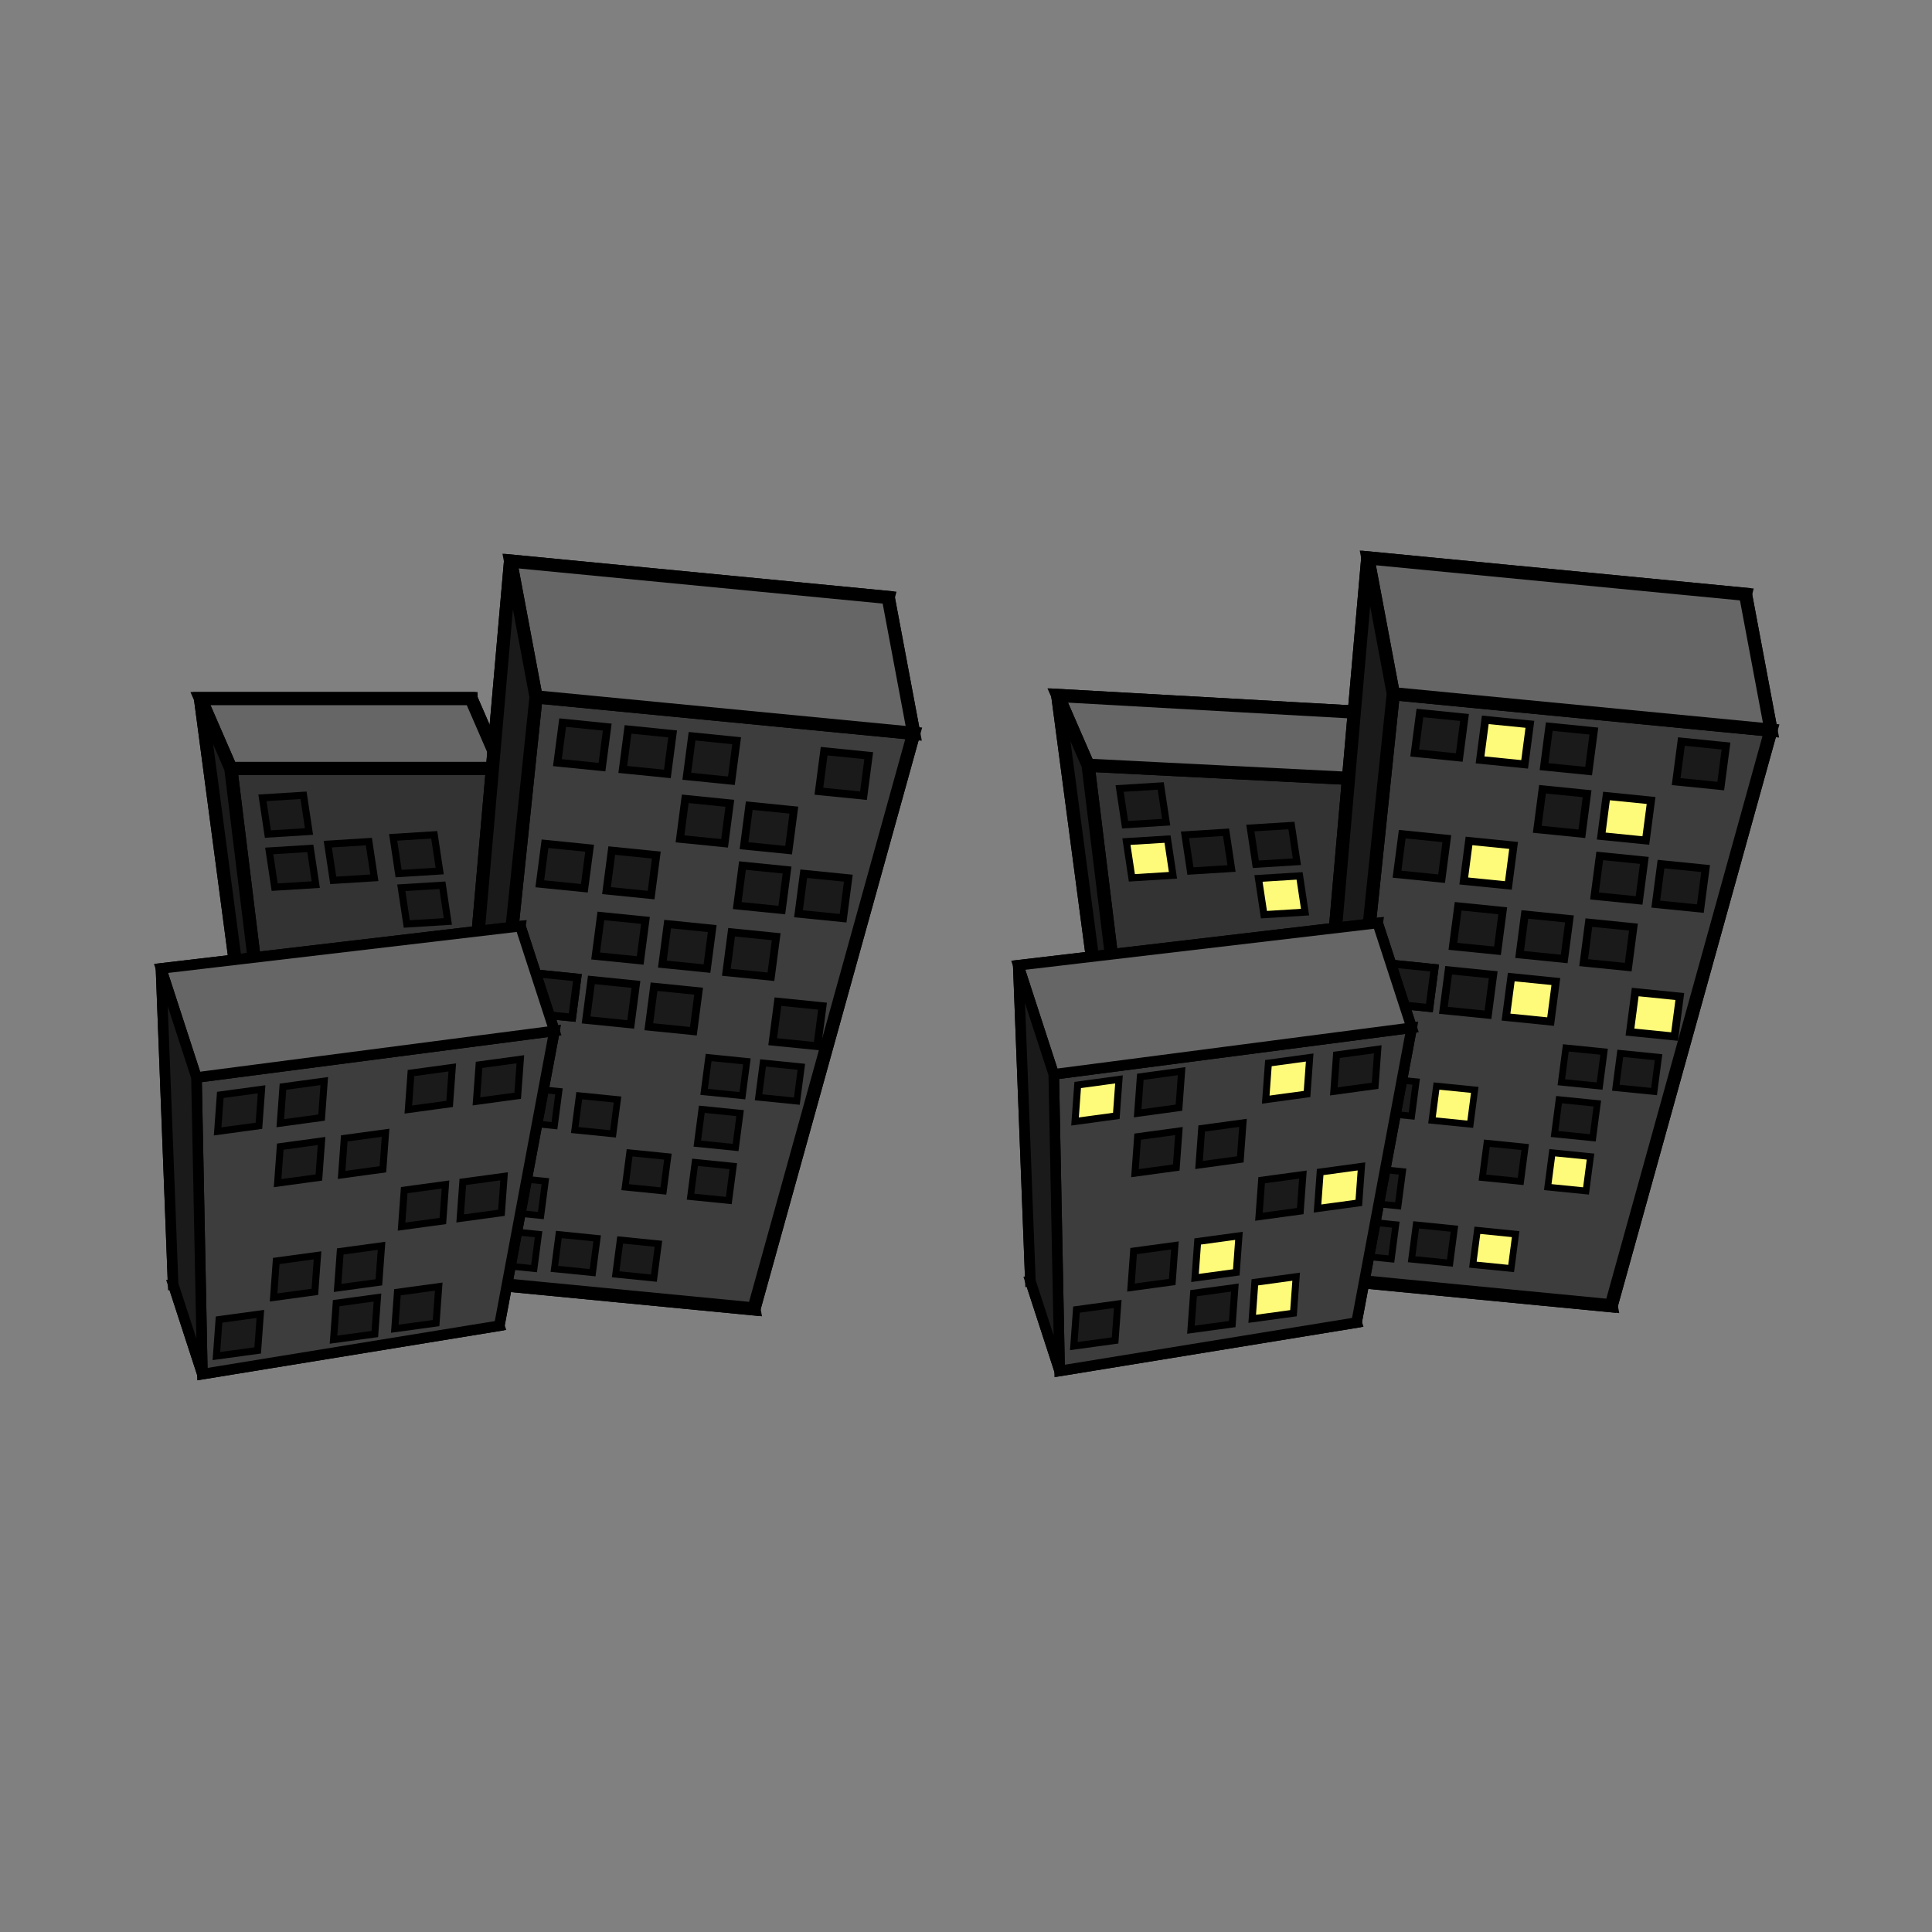 <svg:svg xmlns:dc="http://purl.org/dc/elements/1.1/" xmlns:ns1="http://sodipodi.sourceforge.net/DTD/sodipodi-0.dtd" xmlns:ns2="http://www.inkscape.org/namespaces/inkscape" xmlns:ns4="http://creativecommons.org/ns#" xmlns:rdf="http://www.w3.org/1999/02/22-rdf-syntax-ns#" xmlns:svg="http://www.w3.org/2000/svg" height="347.712" id="svg2" version="1.1" viewBox="-27.825 -98.076 347.712 347.712" width="347.712" ns1:docname="buildings.svg" ns2:export-filename="F:\personal\tbeary\Projects\QA Division ppt\0-Completed Ideas\Skylines\anniversary-city-numbers\buildings.png" ns2:export-xdpi="195.3" ns2:export-ydpi="195.3" ns2:version="0.47 r22583">
  <svg:rect x="-27.825" y="-98.076" width="347.712" height="347.712" fill="#808080" stroke="none"/>
  <svg:title id="title3168">buildings</svg:title>
  <ns1:namedview bordercolor="#666666" borderopacity="1.0" id="base" pagecolor="#ffffff" showgrid="false" showguides="true" ns2:current-layer="layer1" ns2:cx="128.49208" ns2:cy="124.19363" ns2:document-units="px" ns2:guide-bbox="true" ns2:pageopacity="0.0" ns2:pageshadow="2" ns2:snap-grids="false" ns2:snap-to-guides="false" ns2:window-height="756" ns2:window-maximized="0" ns2:window-width="1280" ns2:window-x="6" ns2:window-y="2" ns2:zoom="1.75" />
  <svg:g id="layer1" transform="translate(-5.341 -753.62)" ns2:groupmode="layer" ns2:label="Layer 1">
    <svg:g id="g3901" style="stroke:#000000;stroke-width:3;fill:#3d3d3d" ns1:type="inkscape:box3d" ns2:corner0="8.0009365 : 3.6720702 : 0 : 1" ns2:corner7="5.9001149 : 3.8026137 : 0.24717769 : 1" ns2:perspectiveID="#perspective5863">
      <svg:path d="m26.187 876.42-12.588-95.143h48.705l1.22 95.143z" id="path3909" style="fill-rule:evenodd;stroke:#000000;stroke-width:2.37;fill:#3d3d3d" ns1:type="inkscape:box3dside" ns2:box3dsidetype="13" />
      <svg:path d="m30.372 886.05-4.185-9.63h37.337l4.185 9.63z" id="path3905" style="fill-rule:evenodd;stroke:#000000;stroke-width:2.37;fill:#3d3d3d" ns1:type="inkscape:box3dside" ns2:box3dsidetype="6" />
      <svg:path d="m67.709 886.05 0.054-92.211-5.459-12.562 1.22 95.143z" id="path3907" style="fill-rule:evenodd;stroke:#000000;stroke-width:2.37;fill:#3d3d3d" ns1:type="inkscape:box3dside" ns2:box3dsidetype="11" />
      <svg:path d="m30.372 886.05-11.314-92.211h48.705l-0.054 92.211z" id="path3903" style="fill-rule:evenodd;stroke:#000000;stroke-width:2.37;fill:#333333" ns1:type="inkscape:box3dside" ns2:box3dsidetype="5" />
      <svg:path d="m19.057 793.84-5.459-12.562h48.705l5.459 12.562z" id="path3911" style="fill-rule:evenodd;stroke:#000000;stroke-width:2.37;fill:#666666" ns1:type="inkscape:box3dside" ns2:box3dsidetype="14" />
      <svg:path d="m30.372 886.05-11.315-92.21-5.459-12.56 12.589 95.14z" id="path3913" style="fill-rule:evenodd;stroke:#000000;stroke-width:2.37;fill:#1a1a1a" ns1:type="inkscape:box3dside" ns2:box3dsidetype="3" />
    </svg:g>
    <svg:g id="g3885" style="stroke:#000000;stroke-width:3;fill:#3d3d3d" ns1:type="inkscape:box3d" ns2:corner0="8.0009365 : 3.6720702 : 0 : 1" ns2:corner7="5.6431336 : 3.4377554 : 0.33469264 : 1" ns2:perspectiveID="#perspective5865">
      <svg:path d="m59.649 868.23 9.752-111.71 67.973 6.556-27.558 109.99z" id="path3891" style="fill-rule:evenodd;stroke:#000000;stroke-width:2.37;fill:#3d3d3d" ns1:type="inkscape:box3dside" ns2:box3dsidetype="5" />
      <svg:path d="m59.649 868.23 3.387 18.044 50.167 4.838-3.387-18.044z" id="path3889" style="fill-rule:evenodd;stroke:#000000;stroke-width:2.37;fill:#3d3d3d" ns1:type="inkscape:box3dside" ns2:box3dsidetype="6" />
      <svg:path d="m109.82 873.07 27.558-109.99 4.589 24.448-28.76 103.59z" id="path3887" style="fill-rule:evenodd;stroke:#000000;stroke-width:2.37;fill:#3d3d3d" ns1:type="inkscape:box3dside" ns2:box3dsidetype="11" />
      <svg:path d="m63.035 886.28 10.954-105.31 67.973 6.556-28.76 103.59z" id="path3893" style="fill-rule:evenodd;stroke:#000000;stroke-width:2.37;fill:#3d3d3d" ns1:type="inkscape:box3dside" ns2:box3dsidetype="13" />
      <svg:path d="m69.401 756.52 4.589 24.448 67.973 6.556-4.589-24.448z" id="path3895" style="fill-rule:evenodd;stroke:#000000;stroke-width:2.37;fill:#666666" ns1:type="inkscape:box3dside" ns2:box3dsidetype="14" />
      <svg:path d="m59.649 868.23 9.752-111.71 4.589 24.448-10.954 105.31z" id="path3897" style="fill-rule:evenodd;stroke:#000000;stroke-width:2.37;fill:#1a1a1a" ns1:type="inkscape:box3dside" ns2:box3dsidetype="3" />
    </svg:g>
    <svg:rect height="6.592" id="rect4003" style="stroke:#000000;stroke-width:1.28;fill:#1a1a1a" transform="matrix(.998 -.062 .149 .989 0 0)" width="7.412" x="-94.95" y="802.07" />
    <svg:rect height="6.592" id="rect4005" style="stroke:#000000;stroke-width:1.28;fill:#1a1a1a" transform="matrix(.998 -.062 .149 .989 0 0)" width="7.412" x="-84.523" y="811.15" />
    <svg:rect height="6.592" id="rect4007" style="stroke:#000000;stroke-width:1.28;fill:#1a1a1a" transform="matrix(.998 -.062 .149 .989 0 0)" width="7.412" x="-95.168" y="811.72" />
    <svg:rect height="6.592" id="rect4009" style="stroke:#000000;stroke-width:1.28;fill:#1a1a1a" transform="matrix(.998 -.062 .149 .989 0 0)" width="7.412" x="-72.562" y="819.84" />
    <svg:rect height="6.592" id="rect4011" style="stroke:#000000;stroke-width:1.28;fill:#1a1a1a" transform="matrix(.998 -.062 .149 .989 0 0)" width="7.412" x="-72.661" y="810.66" />
    <svg:rect height="7.272" id="rect4017" style="stroke:#000000;stroke-width:1.403;fill:#1a1a1a" transform="matrix(.995 .1 -.13 .991 0 0)" width="8.067" x="180.37" y="774.53" />
    <svg:rect height="7.272" id="rect4019" style="stroke:#000000;stroke-width:1.403;fill:#1a1a1a" transform="matrix(.995 .1 -.13 .991 0 0)" width="8.067" x="192.2" y="774.57" />
    <svg:rect height="7.272" id="rect4021" style="stroke:#000000;stroke-width:1.403;fill:#1a1a1a" transform="matrix(.995 .1 -.13 .991 0 0)" width="8.067" x="203.79" y="774.64" />
    <svg:rect height="7.272" id="rect4025" style="stroke:#000000;stroke-width:1.403;fill:#1a1a1a" transform="matrix(.995 .1 -.13 .991 0 0)" width="8.067" x="227.72" y="774.94" />
    <svg:rect height="7.272" id="rect4031" style="stroke:#000000;stroke-width:1.403;fill:#1a1a1a" transform="matrix(.995 .1 -.13 .991 0 0)" width="8.067" x="204.04" y="785.98" />
    <svg:rect height="7.272" id="rect4033" style="stroke:#000000;stroke-width:1.403;fill:#1a1a1a" transform="matrix(.995 .1 -.13 .991 0 0)" width="8.067" x="215.63" y="786.05" />
    <svg:rect height="7.272" id="rect4037" style="stroke:#000000;stroke-width:1.403;fill:#1a1a1a" transform="matrix(.995 .1 -.13 .991 0 0)" width="8.067" x="180.06" y="796.56" />
    <svg:rect height="7.272" id="rect4039" style="stroke:#000000;stroke-width:1.403;fill:#1a1a1a" transform="matrix(.995 .1 -.13 .991 0 0)" width="8.067" x="192.13" y="796.58" />
    <svg:rect height="7.272" id="rect4043" style="stroke:#000000;stroke-width:1.403;fill:#1a1a1a" transform="matrix(.995 .1 -.13 .991 0 0)" width="8.067" x="215.82" y="796.91" />
    <svg:rect height="7.272" id="rect4045" style="stroke:#000000;stroke-width:1.403;fill:#1a1a1a" transform="matrix(.995 .1 -.13 .991 0 0)" width="8.067" x="226.95" y="797.27" />
    <svg:rect height="7.272" id="rect4049" style="stroke:#000000;stroke-width:1.403;fill:#1a1a1a" transform="matrix(.995 .1 -.13 .991 0 0)" width="8.067" x="191.72" y="808.49" />
    <svg:rect height="7.272" id="rect4051" style="stroke:#000000;stroke-width:1.403;fill:#1a1a1a" transform="matrix(.995 .1 -.13 .991 0 0)" width="8.067" x="203.83" y="808.75" />
    <svg:rect height="7.272" id="rect4053" style="stroke:#000000;stroke-width:1.403;fill:#1a1a1a" transform="matrix(.995 .1 -.13 .991 0 0)" width="8.067" x="215.44" y="809.06" />
    <svg:rect height="7.272" id="rect4057" style="stroke:#000000;stroke-width:1.403;fill:#1a1a1a" transform="matrix(.995 .1 -.13 .991 0 0)" width="8.067" x="225.34" y="820.67" />
    <svg:rect height="7.272" id="rect4061" style="stroke:#000000;stroke-width:1.403;fill:#1a1a1a" transform="matrix(.995 .1 -.13 .991 0 0)" width="8.067" x="202.87" y="820.22" />
    <svg:rect height="7.272" id="rect4063" style="stroke:#000000;stroke-width:1.403;fill:#1a1a1a" transform="matrix(.995 .1 -.13 .991 0 0)" width="8.067" x="191.52" y="820.13" />
    <svg:rect height="7.272" id="rect4065" style="stroke:#000000;stroke-width:1.403;fill:#1a1a1a" transform="matrix(.995 .1 -.13 .991 0 0)" width="8.067" x="180.91" y="819.96" />
    <svg:rect height="7.272" id="rect4067" style="stroke:#000000;stroke-width:1.403;fill:#1a1a1a" transform="matrix(.995 .1 -.13 .991 0 0)" width="8.067" x="180.91" y="819.96" />
    <svg:rect height="6.241" id="rect4069" style="stroke:#000000;stroke-width:1.204;fill:#1a1a1a" transform="matrix(.995 .1 -.13 .991 0 0)" width="6.924" x="224.12" y="831.92" />
    <svg:rect height="6.241" id="rect4071" style="stroke:#000000;stroke-width:1.204;fill:#1a1a1a" transform="matrix(.995 .1 -.13 .991 0 0)" width="6.924" x="214.27" y="831.93" />
    <svg:rect height="6.241" id="rect4073" style="stroke:#000000;stroke-width:1.204;fill:#1a1a1a" transform="matrix(.995 .1 -.13 .991 0 0)" width="6.924" x="214.27" y="841.33" />
    <svg:rect height="6.241" id="rect4077" style="stroke:#000000;stroke-width:1.204;fill:#1a1a1a" transform="matrix(.995 .1 -.13 .991 0 0)" width="6.924" x="192.07" y="841.1" />
    <svg:rect height="6.241" id="rect4079" style="stroke:#000000;stroke-width:1.204;fill:#1a1a1a" transform="matrix(.995 .1 -.13 .991 0 0)" width="6.924" x="181.42" y="840.69" />
    <svg:rect height="6.241" id="rect4081" style="stroke:#000000;stroke-width:1.204;fill:#1a1a1a" transform="matrix(.995 .1 -.13 .991 0 0)" width="6.924" x="202.4" y="850.43" />
    <svg:rect height="6.241" id="rect4083" style="stroke:#000000;stroke-width:1.204;fill:#1a1a1a" transform="matrix(.995 .1 -.13 .991 0 0)" width="6.924" x="214.3" y="850.96" />
    <svg:rect height="6.241" id="rect4085" style="stroke:#000000;stroke-width:1.204;fill:#1a1a1a" transform="matrix(.995 .1 -.13 .991 0 0)" width="6.924" x="181.1" y="857.04" />
    <svg:rect height="6.241" id="rect4087" style="stroke:#000000;stroke-width:1.204;fill:#1a1a1a" transform="matrix(.995 .1 -.13 .991 0 0)" width="6.924" x="181.13" y="866.67" />
    <svg:rect height="6.241" id="rect4089" style="stroke:#000000;stroke-width:1.204;fill:#1a1a1a" transform="matrix(.995 .1 -.13 .991 0 0)" width="6.924" x="191.68" y="866.35" />
    <svg:rect height="6.241" id="rect4091" style="stroke:#000000;stroke-width:1.204;fill:#1a1a1a" transform="matrix(.995 .1 -.13 .991 0 0)" width="6.924" x="202.75" y="866.22" />
    <svg:g id="g2987" style="stroke:#000000;stroke-width:3;fill:#3d3d3d" ns1:type="inkscape:box3d" ns2:corner0="7.6627711 : 3.8453654 : 0 : 1" ns2:corner7="6.140599 : 3.5863142 : 0.29337591 : 1" ns2:perspectiveID="#perspective5867">
      <svg:path d="m62.289 878.49 8.883-56.267 6.134 18.853-9.926 53.062z" id="path2999" style="fill-rule:evenodd;stroke:#000000;stroke-width:1.905;fill:#3d3d3d" ns1:type="inkscape:box3dside" ns2:box3dsidetype="11" />
      <svg:path d="m8.673 886.67 5.264 16.179 53.443-8.709-5.092-15.649z" id="path2989" style="fill-rule:evenodd;stroke:#000000;stroke-width:1.905;fill:#3d3d3d" ns1:type="inkscape:box3dside" ns2:box3dsidetype="6" />
      <svg:path d="m8.673 886.67-2.181-56.83 64.68-7.61-8.883 56.26z" id="path2991" style="fill-rule:evenodd;stroke:#000000;stroke-width:1.905;fill:#3d3d3d" ns1:type="inkscape:box3dside" ns2:box3dsidetype="5" />
      <svg:path d="m13.938 902.85-1.059-53.386 64.428-8.385-9.926 53.062z" id="path2997" style="fill-rule:evenodd;stroke:#000000;stroke-width:1.905;fill:#3d3d3d" ns1:type="inkscape:box3dside" ns2:box3dsidetype="13" />
      <svg:path d="m6.492 829.84 6.386 19.628 64.428-8.385-6.134-18.853z" id="path2995" style="fill-rule:evenodd;stroke:#000000;stroke-width:1.905;fill:#666666" ns1:type="inkscape:box3dside" ns2:box3dsidetype="14" />
      <svg:path d="m8.673 886.67-2.181-56.835 6.386 19.628 1.059 53.386z" id="path2993" style="fill-rule:evenodd;stroke:#000000;stroke-width:1.905;fill:#1a1a1a" ns1:type="inkscape:box3dside" ns2:box3dsidetype="3" />
    </svg:g>
    <svg:rect height="6.59" id="rect3929" style="stroke:#000000;stroke-width:1.287;fill:#1a1a1a" transform="matrix(.991 -.135 -.073 .997 0 0)" width="7.5" x="128.19" y="867.1" />
    <svg:rect height="6.59" id="rect3967" style="stroke:#000000;stroke-width:1.287;fill:#1a1a1a" transform="matrix(.991 -.135 -.073 .997 0 0)" width="7.5" x="115.81" y="866.9" />
    <svg:rect height="6.59" id="rect3971" style="stroke:#000000;stroke-width:1.287;fill:#1a1a1a" transform="matrix(.991 -.135 -.073 .997 0 0)" width="7.5" x="92.507" y="866.21" />
    <svg:rect height="6.59" id="rect3973" style="stroke:#000000;stroke-width:1.287;fill:#1a1a1a" transform="matrix(.991 -.135 -.073 .997 0 0)" width="7.5" x="81.125" y="866.15" />
    <svg:rect height="6.59" id="rect3975" style="stroke:#000000;stroke-width:1.287;fill:#1a1a1a" transform="matrix(.991 -.135 -.073 .997 0 0)" width="7.5" x="92.818" y="877.07" />
    <svg:rect height="6.59" id="rect3977" style="stroke:#000000;stroke-width:1.287;fill:#1a1a1a" transform="matrix(.991 -.135 -.073 .997 0 0)" width="7.5" x="104.45" y="877.16" />
    <svg:rect height="6.59" id="rect3985" style="stroke:#000000;stroke-width:1.287;fill:#1a1a1a" transform="matrix(.991 -.135 -.073 .997 0 0)" width="7.5" x="116.14" y="888.08" />
    <svg:rect height="6.59" id="rect3987" style="stroke:#000000;stroke-width:1.287;fill:#1a1a1a" transform="matrix(.991 -.135 -.073 .997 0 0)" width="7.5" x="126.78" y="888.04" />
    <svg:rect height="6.59" id="rect3991" style="stroke:#000000;stroke-width:1.287;fill:#1a1a1a" transform="matrix(.991 -.135 -.073 .997 0 0)" width="7.5" x="93.615" y="897.82" />
    <svg:rect height="6.59" id="rect3993" style="stroke:#000000;stroke-width:1.287;fill:#1a1a1a" transform="matrix(.991 -.135 -.073 .997 0 0)" width="7.5" x="105.23" y="897.67" />
    <svg:rect height="6.59" id="rect3999" style="stroke:#000000;stroke-width:1.287;fill:#1a1a1a" transform="matrix(.991 -.135 -.073 .997 0 0)" width="7.5" x="105.18" y="907" />
    <svg:rect height="6.59" id="rect4001" style="stroke:#000000;stroke-width:1.287;fill:#1a1a1a" transform="matrix(.991 -.135 -.073 .997 0 0)" width="7.5" x="116.27" y="906.53" />
    <svg:rect height="6.59" id="rect4013" style="stroke:#000000;stroke-width:1.287;fill:#1a1a1a" transform="matrix(.991 -.135 -.073 .997 0 0)" width="7.5" x="83.913" y="907.08" />
    <svg:g id="g5727" style="stroke:#000000;stroke-width:3;fill:#3d3d3d" ns1:type="inkscape:box3d" ns2:corner0="8.0009365 : 3.6720702 : 0 : 1" ns2:corner7="5.9001149 : 3.8026137 : 0.24717769 : 1" ns2:perspectiveID="#perspective6785">
      <svg:path d="m241.37 885.88 5.747-88.903-5.27-12.128-4.549 91.658z" id="path5733" style="fill-rule:evenodd;stroke:#000000;stroke-width:2.37;fill:#3d3d3d" ns1:type="inkscape:box3dside" ns2:box3dsidetype="11" />
      <svg:path d="m184.66 885.48-4.185-9.63 56.823 0.66 4.073 9.373z" id="path5731" style="fill-rule:evenodd;stroke:#000000;stroke-width:2.37;fill:#3d3d3d" ns1:type="inkscape:box3dside" ns2:box3dsidetype="6" />
      <svg:path d="m180.47 875.85-12.588-95.143 73.961 4.144-4.549 91.658z" id="path5729" style="fill-rule:evenodd;stroke:#000000;stroke-width:2.37;fill:#3d3d3d" ns1:type="inkscape:box3dside" ns2:box3dsidetype="13" />
      <svg:path d="m184.66 885.48-11.314-92.211 73.772 3.71-5.747 88.903z" id="path5735" style="fill-rule:evenodd;stroke:#000000;stroke-width:2.37;fill:#333333" ns1:type="inkscape:box3dside" ns2:box3dsidetype="5" />
      <svg:path d="m173.34 793.27-5.459-12.562 73.961 4.144 5.27 12.128z" id="path5737" style="fill-rule:evenodd;stroke:#000000;stroke-width:2.37;fill:#666666" ns1:type="inkscape:box3dside" ns2:box3dsidetype="14" />
      <svg:path d="m184.66 885.48-11.314-92.211-5.459-12.562 12.588 95.143z" id="path5739" style="fill-rule:evenodd;stroke:#000000;stroke-width:2.37;fill:#1a1a1a" ns1:type="inkscape:box3dside" ns2:box3dsidetype="3" />
    </svg:g>
    <svg:g id="g5741" style="stroke:#000000;stroke-width:3;fill:#3d3d3d" ns1:type="inkscape:box3d" ns2:corner0="8.0009365 : 3.6720702 : 0 : 1" ns2:corner7="5.6431336 : 3.4377554 : 0.33469264 : 1" ns2:perspectiveID="#perspective6787">
      <svg:path d="m213.93 867.66 9.752-111.71 67.973 6.556-27.558 109.99z" id="path5743" style="fill-rule:evenodd;stroke:#000000;stroke-width:2.37;fill:#3d3d3d" ns1:type="inkscape:box3dside" ns2:box3dsidetype="5" />
      <svg:path d="m213.93 867.66 3.387 18.044 50.167 4.838-3.387-18.044z" id="path5745" style="fill-rule:evenodd;stroke:#000000;stroke-width:2.37;fill:#3d3d3d" ns1:type="inkscape:box3dside" ns2:box3dsidetype="6" />
      <svg:path d="m264.1 872.5 27.558-109.99 4.589 24.448-28.76 103.59z" id="path5747" style="fill-rule:evenodd;stroke:#000000;stroke-width:2.37;fill:#3d3d3d" ns1:type="inkscape:box3dside" ns2:box3dsidetype="11" />
      <svg:path d="m217.32 885.71 10.954-105.31 67.973 6.556-28.76 103.59z" id="path5749" style="fill-rule:evenodd;stroke:#000000;stroke-width:2.37;fill:#3d3d3d" ns1:type="inkscape:box3dside" ns2:box3dsidetype="13" />
      <svg:path d="m223.69 755.95 4.589 24.448 67.973 6.556-4.589-24.448z" id="path5751" style="fill-rule:evenodd;stroke:#000000;stroke-width:2.37;fill:#666666" ns1:type="inkscape:box3dside" ns2:box3dsidetype="14" />
      <svg:path d="m213.93 867.66 9.752-111.71 4.589 24.448-10.954 105.31z" id="path5753" style="fill-rule:evenodd;stroke:#000000;stroke-width:2.37;fill:#1a1a1a" ns1:type="inkscape:box3dside" ns2:box3dsidetype="3" />
    </svg:g>
    <svg:rect height="6.592" id="rect5755" style="stroke:#000000;stroke-width:1.28;fill:#1a1a1a" transform="matrix(.998 -.062 .149 .989 0 0)" width="7.412" x="58.449" y="809.99" />
    <svg:rect height="6.592" id="rect5757" style="stroke:#000000;stroke-width:1.28;fill:#1a1a1a" transform="matrix(.998 -.062 .149 .989 0 0)" width="7.412" x="68.877" y="819.07" />
    <svg:rect height="6.592" id="rect5759" style="stroke:#000000;stroke-width:1.28;fill:#fffb7a" transform="matrix(.998 -.062 .149 .989 0 0)" width="7.412" x="58.232" y="819.64" />
    <svg:rect height="6.592" id="rect5761" style="stroke:#000000;stroke-width:1.28;fill:#fffb7a" transform="matrix(.998 -.062 .149 .989 0 0)" width="7.412" x="80.837" y="827.76" />
    <svg:rect height="6.592" id="rect5763" style="stroke:#000000;stroke-width:1.28;fill:#1a1a1a" transform="matrix(.998 -.062 .149 .989 0 0)" width="7.412" x="80.738" y="818.58" />
    <svg:rect height="7.272" id="rect5765" style="stroke:#000000;stroke-width:1.403;fill:#1a1a1a" transform="matrix(.995 .1 -.13 .991 0 0)" width="8.067" x="333.19" y="757.36" />
    <svg:rect height="7.272" id="rect5767" style="stroke:#000000;stroke-width:1.403;fill:#fffb7a" transform="matrix(.995 .1 -.13 .991 0 0)" width="8.067" x="345.02" y="757.41" />
    <svg:rect height="7.272" id="rect5769" style="stroke:#000000;stroke-width:1.403;fill:#1a1a1a" transform="matrix(.995 .1 -.13 .991 0 0)" width="8.067" x="356.6" y="757.47" />
    <svg:rect height="7.272" id="rect5771" style="stroke:#000000;stroke-width:1.403;fill:#1a1a1a" transform="matrix(.995 .1 -.13 .991 0 0)" width="8.067" x="380.54" y="757.77" />
    <svg:rect height="7.272" id="rect5773" style="stroke:#000000;stroke-width:1.403;fill:#1a1a1a" transform="matrix(.995 .1 -.13 .991 0 0)" width="8.067" x="356.86" y="768.82" />
    <svg:rect height="7.272" id="rect5775" style="stroke:#000000;stroke-width:1.403;fill:#fffb7a" transform="matrix(.995 .1 -.13 .991 0 0)" width="8.067" x="368.44" y="768.88" />
    <svg:rect height="7.272" id="rect5777" style="stroke:#000000;stroke-width:1.403;fill:#1a1a1a" transform="matrix(.995 .1 -.13 .991 0 0)" width="8.067" x="332.87" y="779.4" />
    <svg:rect height="7.272" id="rect5779" style="stroke:#000000;stroke-width:1.403;fill:#fffb7a" transform="matrix(.995 .1 -.13 .991 0 0)" width="8.067" x="344.95" y="779.41" />
    <svg:rect height="7.272" id="rect5781" style="stroke:#000000;stroke-width:1.403;fill:#1a1a1a" transform="matrix(.995 .1 -.13 .991 0 0)" width="8.067" x="368.64" y="779.74" />
    <svg:rect height="7.272" id="rect5783" style="stroke:#000000;stroke-width:1.403;fill:#1a1a1a" transform="matrix(.995 .1 -.13 .991 0 0)" width="8.067" x="379.77" y="780.1" />
    <svg:rect height="7.272" id="rect5785" style="stroke:#000000;stroke-width:1.403;fill:#1a1a1a" transform="matrix(.995 .1 -.13 .991 0 0)" width="8.067" x="344.54" y="791.32" />
    <svg:rect height="7.272" id="rect5787" style="stroke:#000000;stroke-width:1.403;fill:#1a1a1a" transform="matrix(.995 .1 -.13 .991 0 0)" width="8.067" x="356.64" y="791.58" />
    <svg:rect height="7.272" id="rect5789" style="stroke:#000000;stroke-width:1.403;fill:#1a1a1a" transform="matrix(.995 .1 -.13 .991 0 0)" width="8.067" x="368.26" y="791.89" />
    <svg:rect height="7.272" id="rect5791" style="stroke:#000000;stroke-width:1.403;fill:#fffb7a" transform="matrix(.995 .1 -.13 .991 0 0)" width="8.067" x="378.16" y="803.5" />
    <svg:rect height="7.272" id="rect5793" style="stroke:#000000;stroke-width:1.403;fill:#fffb7a" transform="matrix(.995 .1 -.13 .991 0 0)" width="8.067" x="355.68" y="803.05" />
    <svg:rect height="7.272" id="rect5795" style="stroke:#000000;stroke-width:1.403;fill:#1a1a1a" transform="matrix(.995 .1 -.13 .991 0 0)" width="8.067" x="344.34" y="802.96" />
    <svg:rect height="7.272" id="rect5797" style="stroke:#000000;stroke-width:1.403;fill:#1a1a1a" transform="matrix(.995 .1 -.13 .991 0 0)" width="8.067" x="333.72" y="802.8" />
    <svg:rect height="7.272" id="rect5799" style="stroke:#000000;stroke-width:1.403;fill:#1a1a1a" transform="matrix(.995 .1 -.13 .991 0 0)" width="8.067" x="333.72" y="802.8" />
    <svg:rect height="6.241" id="rect5801" style="stroke:#000000;stroke-width:1.204;fill:#1a1a1a" transform="matrix(.995 .1 -.13 .991 0 0)" width="6.924" x="376.93" y="814.76" />
    <svg:rect height="6.241" id="rect5803" style="stroke:#000000;stroke-width:1.204;fill:#1a1a1a" transform="matrix(.995 .1 -.13 .991 0 0)" width="6.924" x="367.08" y="814.76" />
    <svg:rect height="6.241" id="rect5805" style="stroke:#000000;stroke-width:1.204;fill:#1a1a1a" transform="matrix(.995 .1 -.13 .991 0 0)" width="6.924" x="367.08" y="824.16" />
    <svg:rect height="6.241" id="rect5807" style="stroke:#000000;stroke-width:1.204;fill:#fffb7a" transform="matrix(.995 .1 -.13 .991 0 0)" width="6.924" x="344.88" y="823.93" />
    <svg:rect height="6.241" id="rect5809" style="stroke:#000000;stroke-width:1.204;fill:#1a1a1a" transform="matrix(.995 .1 -.13 .991 0 0)" width="6.924" x="334.23" y="823.52" />
    <svg:rect height="6.241" id="rect5811" style="stroke:#000000;stroke-width:1.204;fill:#1a1a1a" transform="matrix(.995 .1 -.13 .991 0 0)" width="6.924" x="355.22" y="833.27" />
    <svg:rect height="6.241" id="rect5813" style="stroke:#000000;stroke-width:1.204;fill:#fffb7a" transform="matrix(.995 .1 -.13 .991 0 0)" width="6.924" x="367.11" y="833.8" />
    <svg:rect height="6.241" id="rect5815" style="stroke:#000000;stroke-width:1.204;fill:#1a1a1a" transform="matrix(.995 .1 -.13 .991 0 0)" width="6.924" x="333.91" y="839.87" />
    <svg:rect height="6.241" id="rect5817" style="stroke:#000000;stroke-width:1.204;fill:#1a1a1a" transform="matrix(.995 .1 -.13 .991 0 0)" width="6.924" x="333.95" y="849.51" />
    <svg:rect height="6.241" id="rect5819" style="stroke:#000000;stroke-width:1.204;fill:#1a1a1a" transform="matrix(.995 .1 -.13 .991 0 0)" width="6.924" x="344.5" y="849.18" />
    <svg:rect height="6.241" id="rect5821" style="stroke:#000000;stroke-width:1.204;fill:#fffb7a" transform="matrix(.995 .1 -.13 .991 0 0)" width="6.924" x="355.56" y="849.05" />
    <svg:g id="g5823" style="stroke:#000000;stroke-width:3;fill:#3d3d3d" ns1:type="inkscape:box3d" ns2:corner0="7.6627711 : 3.8453654 : 0 : 1" ns2:corner7="6.140599 : 3.5863142 : 0.29337591 : 1" ns2:perspectiveID="#perspective6789">
      <svg:path d="m216.57 877.92 8.883-56.267 6.134 18.853-9.926 53.062z" id="path5825" style="fill-rule:evenodd;stroke:#000000;stroke-width:1.905;fill:#3d3d3d" ns1:type="inkscape:box3dside" ns2:box3dsidetype="11" />
      <svg:path d="m162.96 886.1 5.264 16.179 53.443-8.709-5.092-15.649z" id="path5827" style="fill-rule:evenodd;stroke:#000000;stroke-width:1.905;fill:#3d3d3d" ns1:type="inkscape:box3dside" ns2:box3dsidetype="6" />
      <svg:path d="m162.96 886.1-2.181-56.835 64.68-7.611-8.883 56.267z" id="path5829" style="fill-rule:evenodd;stroke:#000000;stroke-width:1.905;fill:#3d3d3d" ns1:type="inkscape:box3dside" ns2:box3dsidetype="5" />
      <svg:path d="m168.22 902.28-1.059-53.386 64.428-8.385-9.926 53.062z" id="path5831" style="fill-rule:evenodd;stroke:#000000;stroke-width:1.905;fill:#3d3d3d" ns1:type="inkscape:box3dside" ns2:box3dsidetype="13" />
      <svg:path d="m160.78 829.27 6.386 19.628 64.428-8.385-6.134-18.853z" id="path5833" style="fill-rule:evenodd;stroke:#000000;stroke-width:1.905;fill:#666666" ns1:type="inkscape:box3dside" ns2:box3dsidetype="14" />
      <svg:path d="m162.96 886.1-2.181-56.835 6.386 19.628 1.059 53.386z" id="path5835" style="fill-rule:evenodd;stroke:#000000;stroke-width:1.905;fill:#1a1a1a" ns1:type="inkscape:box3dside" ns2:box3dsidetype="3" />
    </svg:g>
    <svg:rect height="6.59" id="rect5837" style="stroke:#000000;stroke-width:1.287;fill:#1a1a1a" transform="matrix(.991 -.135 -.073 .997 0 0)" width="7.5" x="285.34" y="886.58" />
    <svg:rect height="6.59" id="rect5839" style="stroke:#000000;stroke-width:1.287;fill:#fffb7a" transform="matrix(.991 -.135 -.073 .997 0 0)" width="7.5" x="272.96" y="886.39" />
    <svg:rect height="6.59" id="rect5841" style="stroke:#000000;stroke-width:1.287;fill:#1a1a1a" transform="matrix(.991 -.135 -.073 .997 0 0)" width="7.5" x="249.65" y="885.7" />
    <svg:rect height="6.59" id="rect5843" style="stroke:#000000;stroke-width:1.287;fill:#fffb7a" transform="matrix(.991 -.135 -.073 .997 0 0)" width="7.5" x="238.27" y="885.64" />
    <svg:rect height="6.59" id="rect5845" style="stroke:#000000;stroke-width:1.287;fill:#1a1a1a" transform="matrix(.991 -.135 -.073 .997 0 0)" width="7.5" x="249.96" y="896.55" />
    <svg:rect height="6.59" id="rect5847" style="stroke:#000000;stroke-width:1.287;fill:#1a1a1a" transform="matrix(.991 -.135 -.073 .997 0 0)" width="7.5" x="261.6" y="896.65" />
    <svg:rect height="6.59" id="rect5849" style="stroke:#000000;stroke-width:1.287;fill:#1a1a1a" transform="matrix(.991 -.135 -.073 .997 0 0)" width="7.5" x="273.29" y="907.57" />
    <svg:rect height="6.59" id="rect5851" style="stroke:#000000;stroke-width:1.287;fill:#fffb7a" transform="matrix(.991 -.135 -.073 .997 0 0)" width="7.5" x="283.92" y="907.53" />
    <svg:rect height="6.59" id="rect5853" style="stroke:#000000;stroke-width:1.287;fill:#1a1a1a" transform="matrix(.991 -.135 -.073 .997 0 0)" width="7.5" x="250.76" y="917.31" />
    <svg:rect height="6.59" id="rect5855" style="stroke:#000000;stroke-width:1.287;fill:#fffb7a" transform="matrix(.991 -.135 -.073 .997 0 0)" width="7.5" x="262.38" y="917.15" />
    <svg:rect height="6.59" id="rect5857" style="stroke:#000000;stroke-width:1.287;fill:#1a1a1a" transform="matrix(.991 -.135 -.073 .997 0 0)" width="7.5" x="262.33" y="926.48" />
    <svg:rect height="6.59" id="rect5859" style="stroke:#000000;stroke-width:1.287;fill:#fffb7a" transform="matrix(.991 -.135 -.073 .997 0 0)" width="7.5" x="273.42" y="926.02" />
    <svg:rect height="6.59" id="rect5861" style="stroke:#000000;stroke-width:1.287;fill:#1a1a1a" transform="matrix(.991 -.135 -.073 .997 0 0)" width="7.5" x="241.06" y="926.56" />
  </svg:g>
</svg:svg>